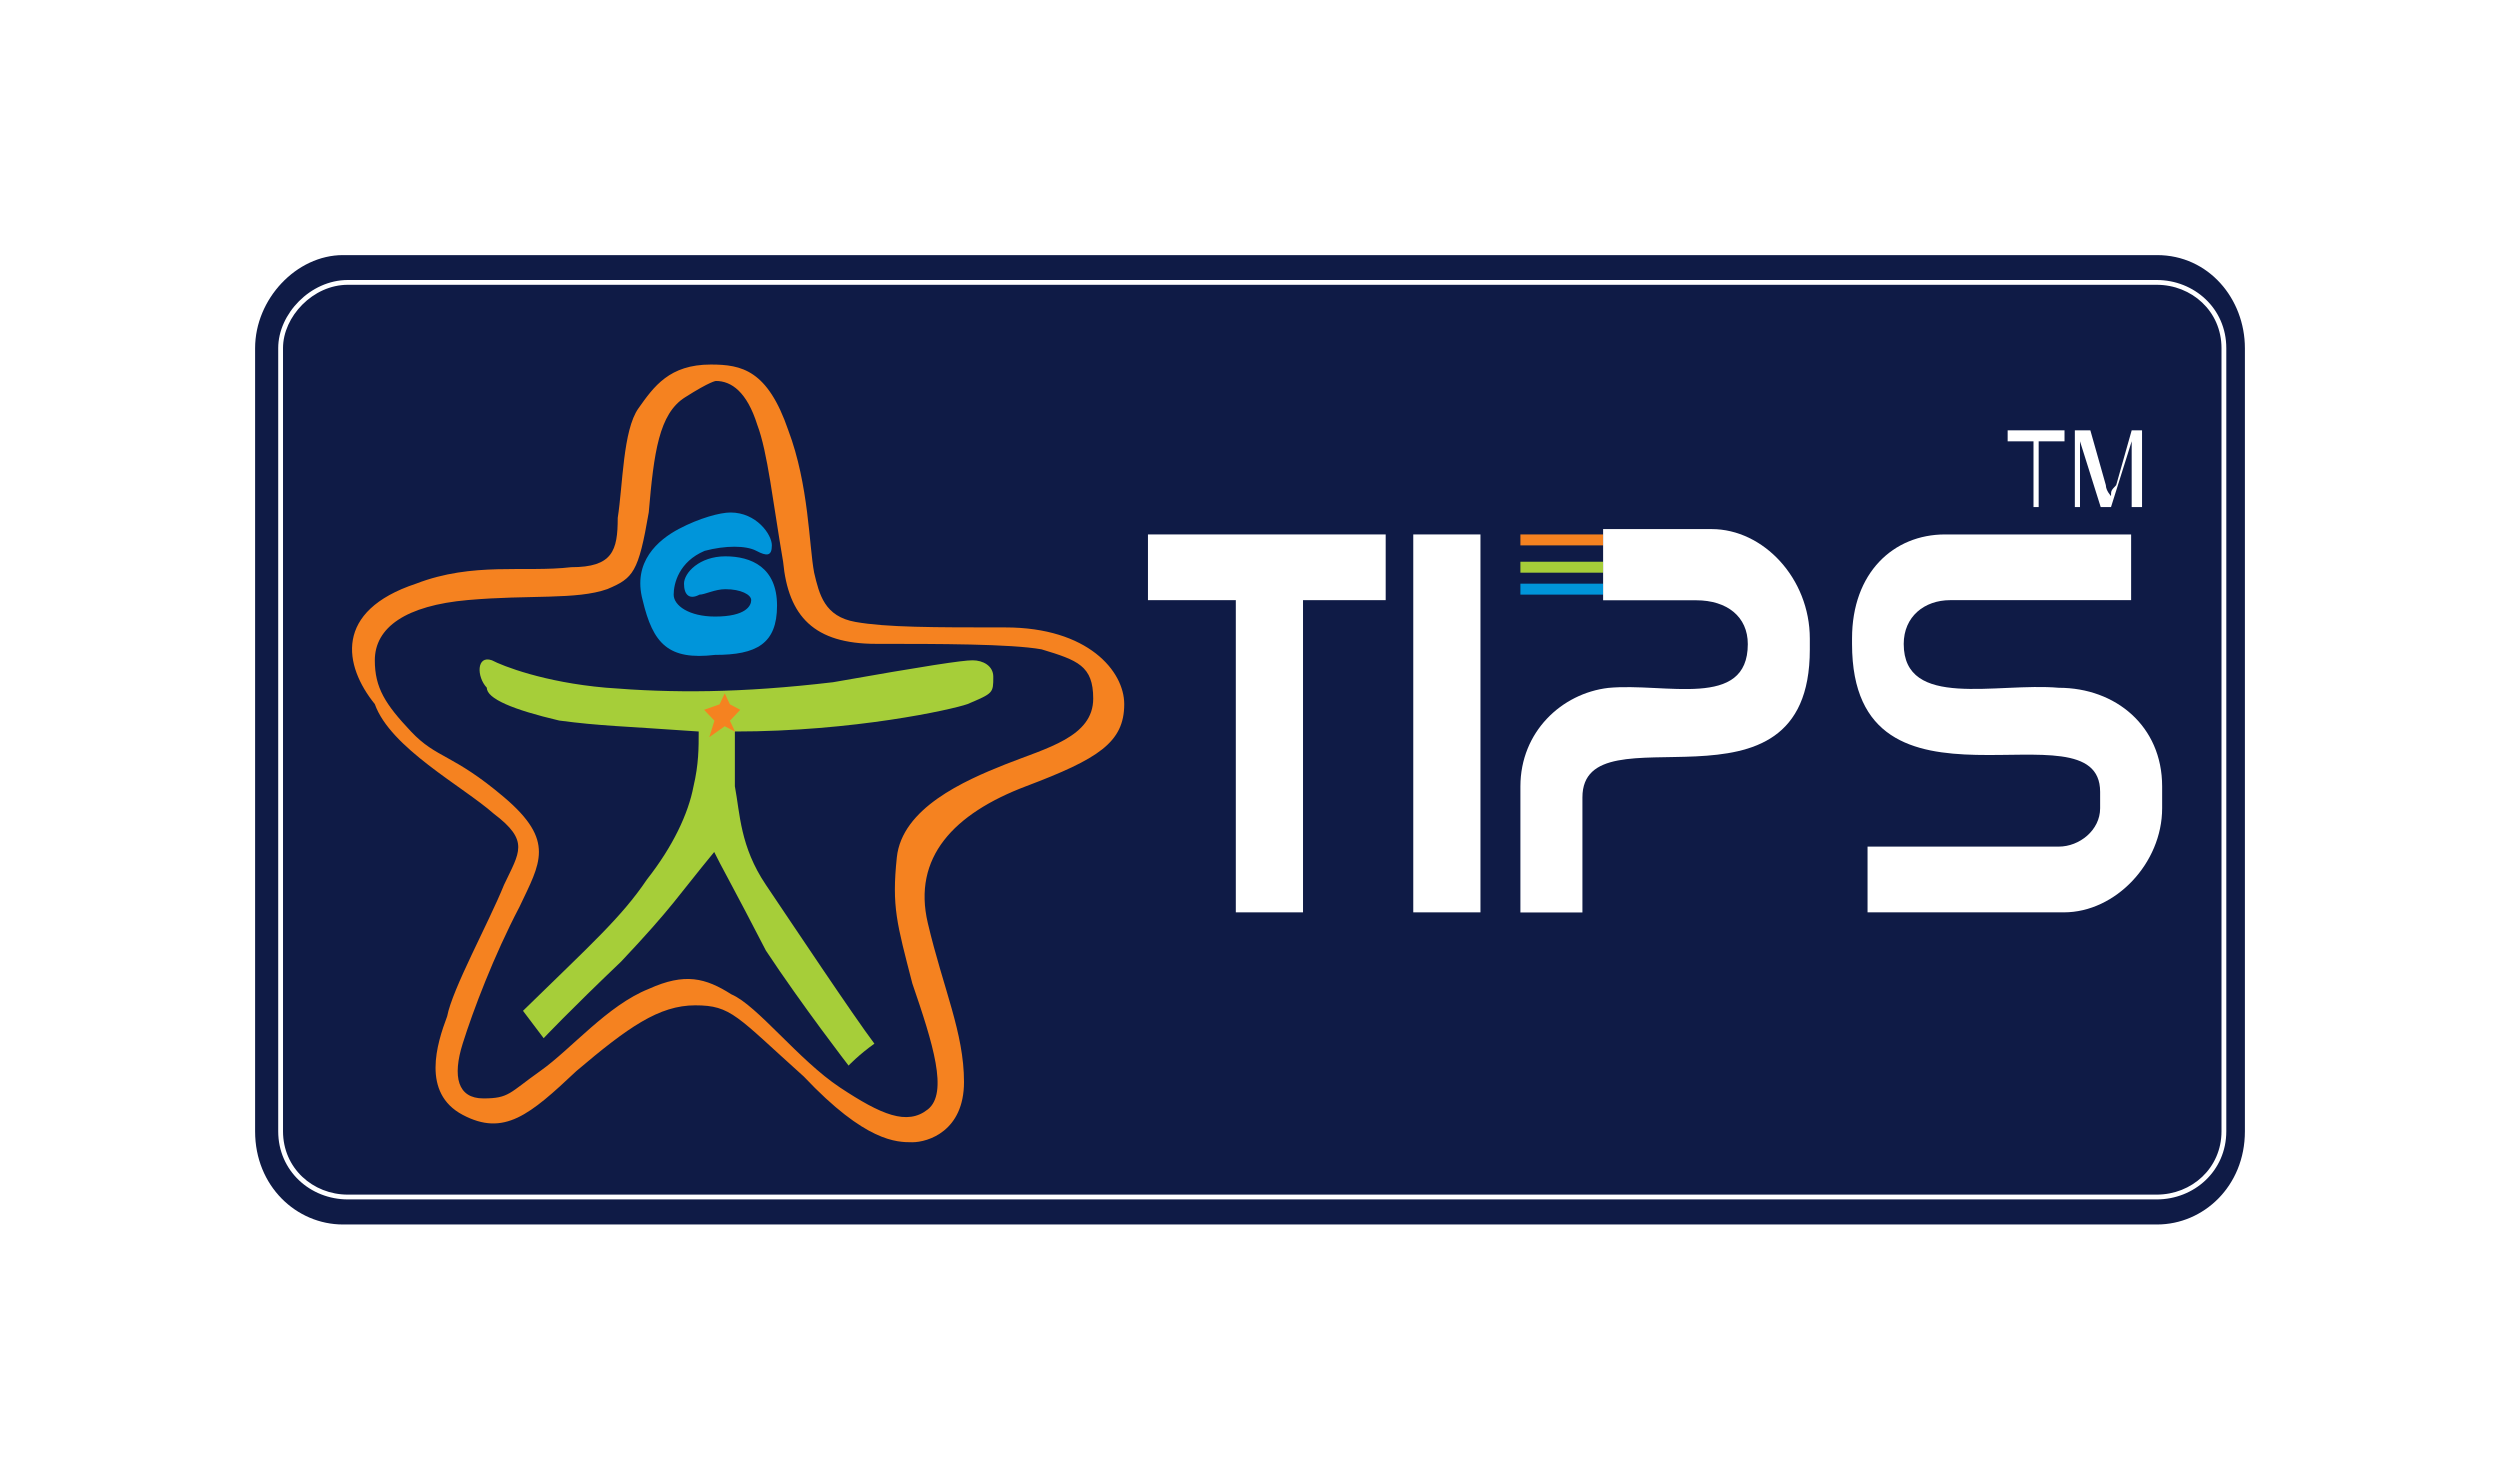 <svg width="98" height="58" viewBox="0 0 98 58" version="1.1" xmlns="http://www.w3.org/2000/svg" xmlns:xlink="http://www.w3.org/1999/xlink">
<title>Tips big\</title>
<desc>Created using Figma</desc>
<g id="Canvas" transform="translate(-48551 -8640)">
<g id="Tips big\" filter="url(#filter0_d)">
<g id="Vector">
<use xlink:href="#path0_fill" transform="translate(48561 8650)" fill="#0F1B46"/>
</g>
<g id="Vector">
<use xlink:href="#path1_stroke" transform="translate(48562 8651.07)" fill="#FFFFFF"/>
</g>
<g id="Vector">
<use xlink:href="#path2_fill" transform="translate(48610.6 8660.95)" fill="#F58220"/>
</g>
<g id="Vector">
<use xlink:href="#path2_fill" transform="translate(48610.6 8662.02)" fill="#A6CE39"/>
</g>
<g id="Vector">
<use xlink:href="#path3_fill" transform="translate(48610.6 8662.88)" fill="#0095DA"/>
</g>
<g id="Vector">
<use xlink:href="#path4_fill" transform="translate(48596 8660.95)" fill="#FFFFFF"/>
</g>
<g id="Vector">
<use xlink:href="#path5_fill" transform="translate(48606.4 8660.95)" fill="#FFFFFF"/>
</g>
<g id="Vector">
<use xlink:href="#path6_fill" transform="translate(48610.6 8660.74)" fill="#FFFFFF"/>
</g>
<g id="Vector">
<use xlink:href="#path7_fill" transform="translate(48623.6 8660.95)" fill="#FFFFFF"/>
</g>
<g id="Vector">
<use xlink:href="#path8_fill" transform="translate(48564.8 8654.29)" fill="#F58220"/>
</g>
<g id="Vector">
<use xlink:href="#path9_fill" transform="translate(48576.1 8660.09)" fill="#0095DA"/>
</g>
<g id="Vector">
<use xlink:href="#path10_fill" transform="translate(48569.8 8665.85)" fill="#A6CE39"/>
</g>
<g id="Vector">
<use xlink:href="#path11_fill" transform="translate(48578.6 8667.18)" fill="#F58220"/>
</g>
<g id="Vector">
<use xlink:href="#path12_fill" transform="translate(48629.7 8656.87)" fill="#FFFFFF"/>
</g>
</g>
</g>
<defs>
<filter id="filter0_d" filterUnits="userSpaceOnUse" x="48551" y="8640" width="98" height="58" color-interpolation-filters="sRGB">
<feFlood flood-opacity="0" result="BackgroundImageFix"/>
<feColorMatrix in="SourceAlpha" type="matrix" values="0 0 0 0 0 0 0 0 0 0 0 0 0 0 0 0 0 0 255 0"/>
<feOffset dx="0" dy="0"/>
<feGaussianBlur stdDeviation="5"/>
<feColorMatrix type="matrix" values="0 0 0 0 0 0 0 0 0 0 0 0 0 0 0 0 0 0 0.4 0"/>
<feBlend mode="normal" in2="BackgroundImageFix" result="effect1_dropShadow"/>
<feBlend mode="normal" in="SourceGraphic" in2="effect1_dropShadow" result="shape"/>
</filter>
<path id="path0_fill" fill-rule="evenodd" d="M 3.444 0L 6.686 0L 71.314 0L 74.556 0C 76.582 0 78 1.718 78 3.65L 78 34.35C 78 36.497 76.379 38 74.556 38L 71.314 38L 6.888 38L 3.444 38C 1.621 38 0 36.497 0 34.35L 0 3.65C 0 1.718 1.621 0 3.444 0Z"/>
<path id="path1_stroke" d="M 5.84814e-15 2.576L -0.094 2.576L 5.84814e-15 2.576ZM 2.634 0.094L 73.543 0.094L 73.543 -0.094L 2.634 -0.094L 2.634 0.094ZM 73.543 0.094C 74.914 0.094 76.083 1.13 76.083 2.576L 76.271 2.576C 76.271 1.017 75.008 -0.094 73.543 -0.094L 73.543 0.094ZM 76.083 2.576L 76.083 33.277L 76.271 33.277L 76.271 2.576L 76.083 2.576ZM 76.083 33.277C 76.083 34.723 74.914 35.759 73.543 35.759L 73.543 35.947C 75.008 35.947 76.271 34.836 76.271 33.277L 76.083 33.277ZM 73.543 35.759L 2.634 35.759L 2.634 35.947L 73.543 35.947L 73.543 35.759ZM 2.634 35.759C 1.263 35.759 0.094 34.723 0.094 33.277L -0.094 33.277C -0.094 34.836 1.168 35.947 2.634 35.947L 2.634 35.759ZM 0.094 33.277L 0.094 2.576L -0.094 2.576L -0.094 33.277L 0.094 33.277ZM 0.094 2.576C 0.094 1.961 0.385 1.34 0.852 0.871C 1.318 0.403 1.953 0.094 2.634 0.094L 2.634 -0.094C 1.896 -0.094 1.214 0.241 0.719 0.739C 0.223 1.236 -0.094 1.903 -0.094 2.576L 0.094 2.576Z"/>
<path id="path2_fill" d="M 3.242 0L 0 0L 0 0.429L 3.242 0.429L 3.242 0Z"/>
<path id="path3_fill" d="M 3.242 0L 0 0L 0 0.429L 3.242 0.429L 3.242 0Z"/>
<path id="path4_fill" fill-rule="evenodd" d="M -1.5457e-06 2.576L 3.444 2.576L 3.444 14.814L 6.078 14.814L 6.078 2.576L 9.319 2.576L 9.319 -2.04744e-07L -1.5457e-06 -2.04744e-07L -1.5457e-06 2.576Z"/>
<path id="path5_fill" d="M 2.634 0L 0 0L 0 14.814L 2.634 14.814L 2.634 0Z"/>
<path id="path6_fill" fill-rule="evenodd" d="M 3.444 2.791L 6.888 2.791C 8.104 2.791 8.914 3.435 8.914 4.508C 8.914 7.085 5.673 6.011 3.444 6.226C 1.621 6.441 0 7.944 0 10.09L 0 15.028L 2.431 15.028L 2.431 10.52C 2.431 6.87 11.345 11.808 11.345 4.723L 11.345 4.294C 11.345 1.932 9.522 0 7.496 0L 3.242 0L 3.242 2.791L 3.444 2.791Z"/>
<path id="path7_fill" fill-rule="evenodd" d="M -7.72848e-07 4.079L -7.72848e-07 4.294C -7.72848e-07 11.808 9.725 6.441 9.725 10.09L 9.725 10.735C 9.725 11.593 8.914 12.237 8.104 12.237L 0.608 12.237L 0.608 14.814L 8.306 14.814C 10.332 14.814 12.156 12.881 12.156 10.735L 12.156 9.876C 12.156 7.514 10.332 6.011 8.104 6.011C 5.673 5.797 2.026 6.87 2.026 4.294C 2.026 3.22 2.836 2.576 3.849 2.576L 10.94 2.576L 10.94 -2.04744e-07L 3.647 -2.04744e-07C 1.621 -2.04744e-07 -7.72848e-07 1.503 -7.72848e-07 4.079Z"/>
<path id="path8_fill" fill-rule="evenodd" d="M 14.062 0C 15.277 0 16.291 0.215 17.101 2.576C 17.911 4.723 17.911 7.085 18.114 8.158C 18.317 9.017 18.519 9.876 19.735 10.09C 20.95 10.305 22.774 10.305 25.61 10.305C 28.852 10.305 30.27 12.023 30.27 13.311C 30.27 14.814 29.257 15.458 26.42 16.531C 23.584 17.605 21.963 19.322 22.571 21.898C 23.179 24.475 23.989 26.192 23.989 28.124C 23.989 30.056 22.571 30.486 21.963 30.486C 21.355 30.486 20.14 30.486 17.709 27.91C 15.075 25.548 14.872 25.119 13.454 25.119C 12.036 25.119 10.82 25.977 8.794 27.695C 6.971 29.412 5.958 30.271 4.337 29.412C 2.716 28.554 3.324 26.622 3.729 25.548C 3.932 24.475 5.35 21.898 5.958 20.395C 6.566 19.107 6.971 18.678 5.553 17.605C 4.337 16.531 1.501 15.028 0.893 13.311C -0.323 11.808 -0.728 9.661 2.514 8.588C 4.742 7.729 6.768 8.158 8.592 7.944C 10.213 7.944 10.415 7.299 10.415 6.011C 10.618 4.723 10.618 2.576 11.226 1.718C 11.833 0.859 12.441 0 14.062 0ZM 13.049 1.288C 12.036 1.932 11.833 3.435 11.631 5.797C 11.226 8.158 11.023 8.373 10.01 8.802C 8.794 9.232 6.971 9.017 4.54 9.232C 2.109 9.446 0.893 10.305 0.893 11.593C 0.893 12.667 1.298 13.311 2.311 14.384C 3.324 15.458 3.932 15.243 5.958 16.96C 7.984 18.678 7.376 19.537 6.566 21.254C 5.553 23.186 4.742 25.333 4.337 26.622C 3.932 27.91 4.135 28.768 5.148 28.768C 6.161 28.768 6.161 28.554 7.376 27.695C 8.592 26.836 10.01 25.119 11.631 24.475C 13.049 23.831 13.859 24.045 14.872 24.689C 15.885 25.119 17.506 27.265 19.127 28.339C 20.748 29.412 21.761 29.842 22.571 29.198C 23.381 28.554 22.774 26.622 21.963 24.26C 21.355 21.898 21.153 21.254 21.355 19.322C 21.558 17.39 23.989 16.316 25.61 15.672C 27.231 15.028 29.054 14.599 29.054 13.096C 29.054 11.808 28.446 11.593 27.028 11.164C 25.813 10.949 22.976 10.949 20.545 10.949C 18.114 10.949 17.101 9.876 16.898 7.729C 16.493 5.367 16.291 3.435 15.885 2.362C 15.48 1.073 14.872 0.644 14.264 0.644C 14.264 0.644 14.062 0.644 13.049 1.288Z"/>
<path id="path9_fill" fill-rule="evenodd" d="M 3.536 -4.09487e-07C 4.549 -4.09487e-07 5.157 0.859 5.157 1.288C 5.157 1.718 4.955 1.718 4.549 1.503C 4.144 1.288 3.334 1.288 2.523 1.503C 1.51 1.932 1.308 2.791 1.308 3.22C 1.308 3.65 1.916 4.079 2.929 4.079C 4.144 4.079 4.347 3.65 4.347 3.435C 4.347 3.22 3.942 3.006 3.334 3.006C 2.929 3.006 2.523 3.22 2.321 3.22C 1.916 3.435 1.713 3.22 1.713 2.791C 1.713 2.362 2.321 1.718 3.334 1.718C 4.347 1.718 5.36 2.147 5.36 3.65C 5.36 5.153 4.549 5.582 2.929 5.582C 1.105 5.797 0.497 5.153 0.092 3.435C -0.313 1.932 0.7 1.073 1.51 0.644C 2.321 0.215 3.131 -4.09487e-07 3.536 -4.09487e-07Z"/>
<path id="path10_fill" fill-rule="evenodd" d="M 20.137 0.678C 20.137 0.249 19.732 0.034 19.327 0.034C 18.921 0.034 17.503 0.249 13.856 0.893C 10.21 1.322 7.576 1.322 4.942 1.107C 2.511 0.893 0.89 0.249 0.485 0.034C -0.123 -0.181 -0.123 0.678 0.282 1.107C 0.282 1.537 1.295 1.966 3.119 2.395C 4.74 2.61 5.55 2.61 8.589 2.825C 8.589 3.469 8.589 4.113 8.386 4.972C 8.184 6.045 7.576 7.333 6.563 8.621C 5.55 10.124 4.334 11.198 1.701 13.774L 2.511 14.847C 2.511 14.847 3.524 13.774 5.55 11.842C 7.576 9.695 7.779 9.266 9.197 7.548C 9.399 7.977 10.007 9.051 11.223 11.412C 12.641 13.559 14.464 15.921 14.464 15.921C 14.464 15.921 14.869 15.492 15.477 15.062C 14.667 13.989 12.236 10.339 11.223 8.836C 10.21 7.333 10.21 6.045 10.007 4.972C 10.007 4.328 10.007 3.254 10.007 2.825C 14.667 2.825 18.516 1.966 19.124 1.751C 20.137 1.322 20.137 1.322 20.137 0.678Z"/>
<path id="path11_fill" fill-rule="evenodd" d="M -3.86424e-07 0.644L 0.608 0.429L 0.81 0L 1.013 0.429L 1.418 0.644L 1.013 1.073L 1.216 1.503L 0.81 1.288L 0.203 1.718L 0.405 1.073L -3.86424e-07 0.644Z"/>
<path id="path12_fill" fill-rule="evenodd" d="M 1.013 3.006L 1.013 0.429L 3.09139e-06 0.429L 3.09139e-06 1.02372e-07L 2.229 1.02372e-07L 2.229 0.429L 1.216 0.429L 1.216 3.006L 1.013 3.006ZM 2.634 3.006L 2.634 1.02372e-07L 3.242 1.02372e-07L 3.849 2.147C 3.849 2.362 4.052 2.576 4.052 2.576C 4.052 2.362 4.052 2.362 4.255 2.147L 4.862 1.02372e-07L 5.268 1.02372e-07L 5.268 3.006L 4.862 3.006L 4.862 0.429L 4.052 3.006L 3.647 3.006L 2.836 0.429L 2.836 3.006L 2.634 3.006Z"/>
</defs>
</svg>
